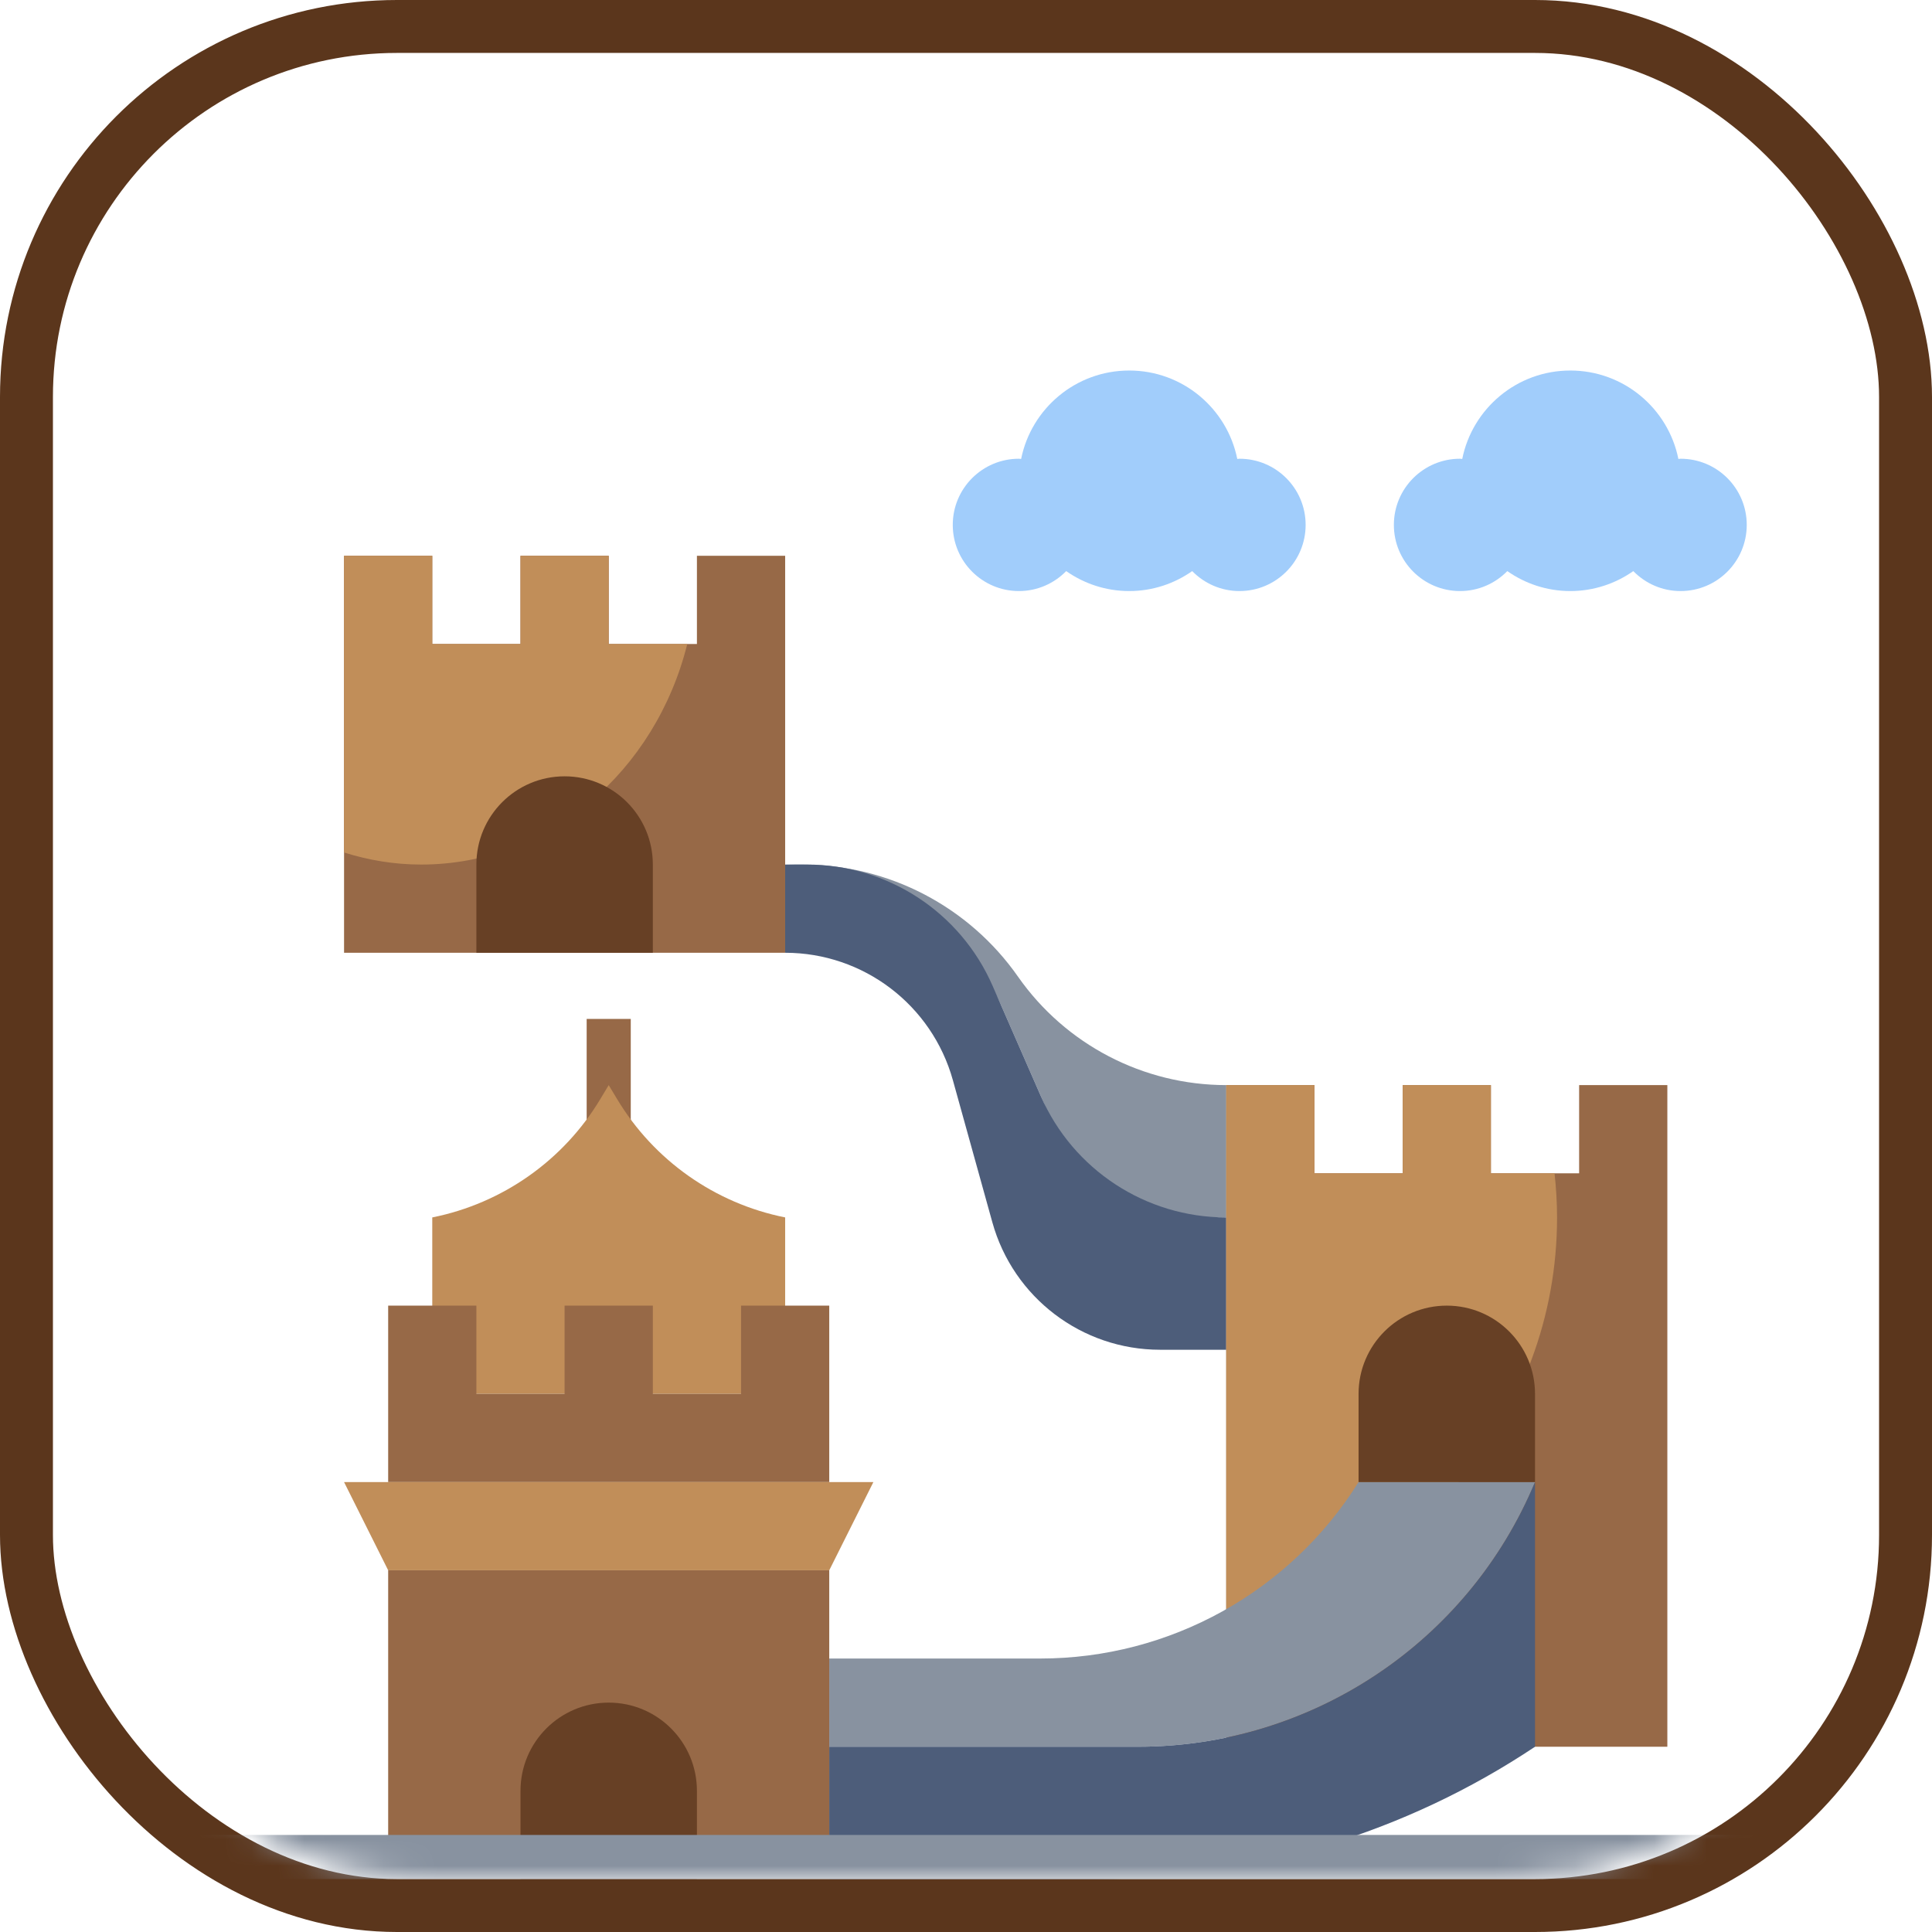 <?xml version="1.0" encoding="UTF-8"?>
<svg width="73px" height="73px" viewBox="0 0 73 73" version="1.1" xmlns="http://www.w3.org/2000/svg" xmlns:xlink="http://www.w3.org/1999/xlink">
    <!-- Generator: Sketch 51.3 (57544) - http://www.bohemiancoding.com/sketch -->
    <title>architecture-and-paradigmes/paradigmes/solid</title>
    <desc>Created with Sketch.</desc>
    <defs>
        <rect id="path-1" x="0" y="0" width="69" height="69" rx="14"></rect>
    </defs>
    <g id="architecture-and-paradigmes/paradigmes/solid" stroke="none" stroke-width="1" fill="none" fill-rule="evenodd">
        <g id="container" transform="translate(2, 2)">
            <mask id="mask-2" fill="white">
                <use xlink:href="#path-1"></use>
            </mask>
            <rect stroke="#5B361C" stroke-width="2" x="-1" y="-1" width="71" height="71" rx="14"></rect>
            <g id="great-wall-of-china" mask="url(#mask-2)">
                <g transform="translate(5, 12)">
                    <polygon id="Shape" fill="#976947" fill-rule="nonzero" points="15.167 24.5 16.833 24.5 16.833 29.5 15.167 29.5"></polygon>
                    <path d="M39.333,32.833 L39.333,27 C36.2,27 33.263,25.471 31.466,22.904 C29.608,20.248 26.569,18.667 23.328,18.667 L22.667,18.667 C26.21,18.667 29.418,20.764 30.838,24.011 L32.843,28.593 C33.748,30.663 35.793,32 38.053,32 L39.333,32 L39.333,32.833 Z" id="Shape" fill="#8892A0" fill-rule="nonzero"></path>
                    <path d="M39.333,32 C36.296,32 33.547,30.202 32.329,27.419 L30.504,23.247 C29.287,20.465 26.538,18.667 23.5,18.667 L22.667,18.667 L22.667,22 C25.622,22 28.214,23.97 29.005,26.817 L30.495,32.182 C31.286,35.03 33.878,37 36.833,37 L39.333,37" id="Shape" fill="#4D5D7A" fill-rule="nonzero"></path>
                    <polyline id="Shape" fill="#976947" fill-rule="nonzero" points="39.333 52 39.333 27 42.667 27 42.667 30.333 46 30.333 46 27 49.333 27 49.333 30.333 52.667 30.333 52.667 27 56 27 56 52 51 52"></polyline>
                    <path d="M51.833,32 C51.833,31.436 51.797,30.881 51.738,30.333 L49.333,30.333 L49.333,27 L46,27 L46,30.333 L42.667,30.333 L42.667,27 L39.333,27 L39.333,46.829 C46.398,45.788 51.833,39.555 51.833,32 Z" id="Shape" fill="#C18E59" fill-rule="nonzero"></path>
                    <path d="M44.333,42 C41.742,46.148 37.196,48.667 32.305,48.667 L24.333,48.667 L24.333,52 L36,52 C42.56,52 48.477,48.056 51,42" id="Shape" fill="#8892A0" fill-rule="nonzero"></path>
                    <path d="M24.333,52 L36,52 C42.56,52 48.477,48.056 51,42 L51,52 C46.11,55.26 40.363,57 34.486,57 L24.333,57" id="Shape" fill="#4D5D7A" fill-rule="nonzero"></path>
                    <path d="M22.667,38.667 L22.667,32 C20.013,31.469 17.706,29.843 16.314,27.523 L16,27 L15.686,27.523 C14.294,29.843 11.987,31.469 9.333,32 L9.333,38.667" id="Shape" fill="#C18E59" fill-rule="nonzero"></path>
                    <polyline id="Shape" fill="#976947" fill-rule="nonzero" points="24.333 42 24.333 35.333 21 35.333 21 38.667 17.667 38.667 17.667 35.333 14.333 35.333 14.333 38.667 11 38.667 11 35.333 7.667 35.333 7.667 42"></polyline>
                    <polygon id="Shape" fill="#C18E59" fill-rule="nonzero" points="26 42 6 42 7.667 45.333 24.333 45.333"></polygon>
                    <polygon id="Shape" fill="#976947" fill-rule="nonzero" points="7.667 45.333 24.333 45.333 24.333 57 7.667 57"></polygon>
                    <polygon id="Shape" fill="#976947" fill-rule="nonzero" points="22.667 22 22.667 7 19.333 7 19.333 10.333 16 10.333 16 7 12.667 7 12.667 10.333 9.333 10.333 9.333 7 6 7 6 22"></polygon>
                    <path d="M6,7 L6,18.211 C6.927,18.503 7.903,18.667 8.917,18.667 C13.734,18.667 17.776,15.13 18.968,10.333 L16,10.333 L16,7 L12.667,7 L12.667,10.333 L9.333,10.333 L9.333,7 L6,7 Z" id="Shape" fill="#C18E59" fill-rule="nonzero"></path>
                    <g id="Group" stroke-width="1" fill="none" fill-rule="evenodd" transform="translate(11, 15.333)">
                        <path d="M1.667,41.667 L1.667,38.333 C1.667,36.492 3.159,35 5,35 C6.841,35 8.333,36.492 8.333,38.333 L8.333,41.667" id="Shape" fill="#674025" fill-rule="nonzero"></path>
                        <path d="M33.333,26.667 L33.333,23.333 C33.333,21.492 34.826,20 36.667,20 C38.508,20 40,21.492 40,23.333 L40,26.667 L33.333,26.667 Z" id="Shape" fill="#674025" fill-rule="nonzero"></path>
                        <path d="M0,6.667 L0,3.333 C0,1.492 1.492,0 3.333,0 C5.174,0 6.667,1.492 6.667,3.333 L6.667,6.667" id="Shape" fill="#674025" fill-rule="nonzero"></path>
                    </g>
                    <path d="M56.5,3.333 C56.472,3.333 56.445,3.341 56.417,3.342 C56.034,1.436 54.352,0 52.333,0 C50.315,0 48.633,1.436 48.25,3.342 C48.222,3.341 48.195,3.333 48.167,3.333 C46.786,3.333 45.667,4.452 45.667,5.833 C45.667,7.214 46.786,8.333 48.167,8.333 C48.867,8.333 49.498,8.043 49.953,7.579 C50.628,8.052 51.447,8.333 52.333,8.333 C53.22,8.333 54.038,8.052 54.714,7.579 C55.168,8.043 55.799,8.333 56.5,8.333 C57.881,8.333 59,7.214 59,5.833 C59,4.452 57.881,3.333 56.5,3.333 Z" id="Shape" fill="#A1CDFB" fill-rule="nonzero"></path>
                    <path d="M39.833,3.333 C39.805,3.333 39.778,3.341 39.75,3.342 C39.367,1.436 37.685,0 35.667,0 C33.648,0 31.966,1.436 31.583,3.342 C31.555,3.341 31.528,3.333 31.5,3.333 C30.119,3.333 29,4.452 29,5.833 C29,7.214 30.119,8.333 31.5,8.333 C32.201,8.333 32.832,8.043 33.286,7.579 C33.962,8.052 34.78,8.333 35.667,8.333 C36.553,8.333 37.372,8.052 38.047,7.579 C38.502,8.043 39.133,8.333 39.833,8.333 C41.214,8.333 42.333,7.214 42.333,5.833 C42.333,4.452 41.214,3.333 39.833,3.333 Z" id="Shape" fill="#A1CDFB" fill-rule="nonzero"></path>
                    <polygon id="Shape" fill="#8892A0" fill-rule="nonzero" points="0.25 55.333 61.75 55.333 61.75 57 0.25 57"></polygon>
                </g>
            </g>
        </g>
    </g>
</svg>